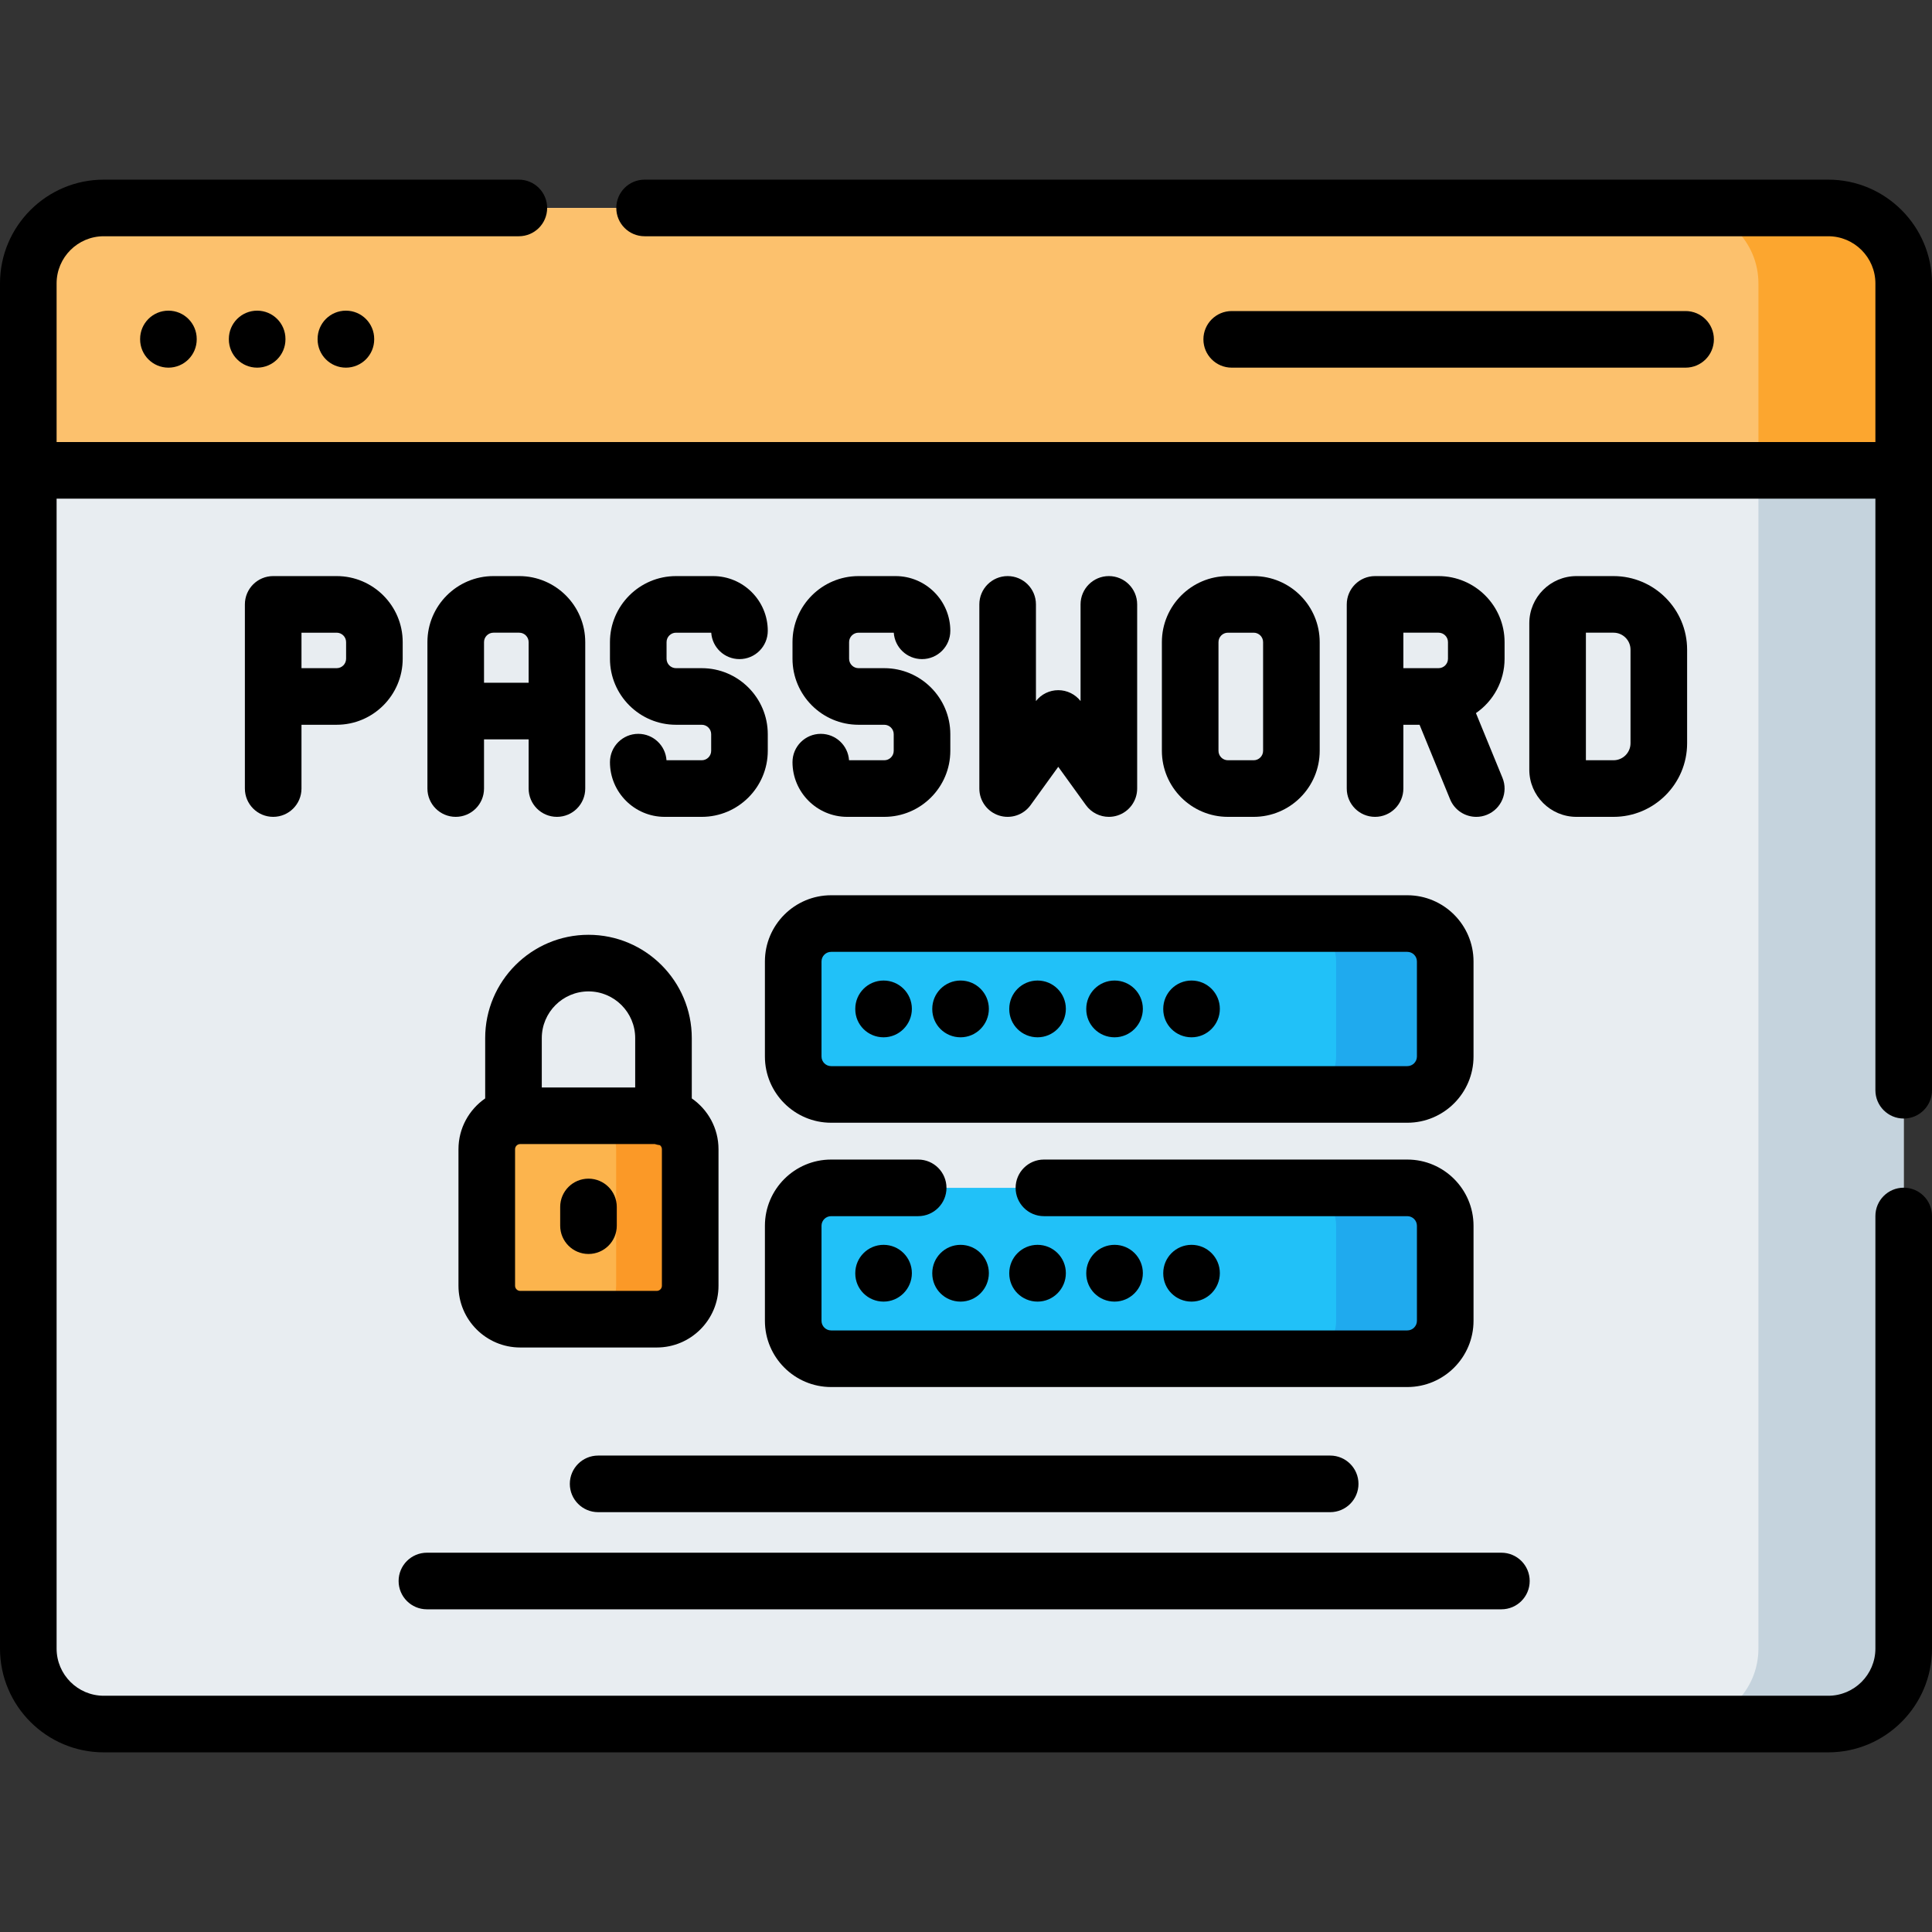 <svg id="Capa_1" enable-background="new 0 0 512 512" height="512" viewBox="0 0 512 512" width="512" xmlns="http://www.w3.org/2000/svg"><rect x="0" y="0" width="512" height="512" fill="#333333" stroke="none"/><g><g><path d="m484.5 456.892h-457c-11.046 0-20-8.954-20-20v-361.784c0-11.046 8.954-20 20-20h457c11.046 0 20 8.954 20 20v361.784c0 11.046-8.954 20-20 20z" fill="#e8edf1"/><path d="m504.5 75.11v361.78c0 11.05-8.95 20-20 20h-38.5c11.04 0 20-8.95 20-20v-361.78c0-11.05-8.96-20-20-20h38.5c11.05 0 20 8.95 20 20z" fill="#c5d3dd"/><path d="m504.5 75.11v49.54h-497v-49.54c0-11.05 8.95-20 20-20h457c11.05 0 20 8.95 20 20z" fill="#fcc16d"/><path d="m504.5 75.11v49.54h-38.5v-49.54c0-11.05-8.96-20-20-20h38.5c11.05 0 20 8.95 20 20z" fill="#fca62f"/><g><g><g><g><path d="m174.049 349.601h-36.187c-4.894 0-8.862-3.968-8.862-8.862v-36.187c0-4.894 3.968-8.862 8.862-8.862h36.187c4.894 0 8.862 3.968 8.862 8.862v36.187c0 4.894-3.968 8.862-8.862 8.862z" fill="#fcb44d"/><path d="m182.91 304.551v36.189c0 4.892-3.97 8.862-8.862 8.862h-19.625c4.901 0 8.862-3.97 8.862-8.862v-36.189c0-4.892-3.961-8.862-8.862-8.862h19.625c4.892 0 8.862 3.97 8.862 8.862z" fill="#fb9927"/></g></g></g><g><g><path d="m372.951 290.036h-152.693c-5.55 0-10.049-4.499-10.049-10.049v-25.186c0-5.55 4.499-10.049 10.049-10.049h152.693c5.55 0 10.049 4.499 10.049 10.049v25.186c0 5.55-4.499 10.049-10.049 10.049z" fill="#21c1f8"/><path d="m382.996 254.805v25.183c0 5.547-4.492 10.049-10.049 10.049h-28.901c5.547 0 10.049-4.502 10.049-10.049v-25.183c0-5.557-4.502-10.049-10.049-10.049h28.901c5.557 0 10.049 4.492 10.049 10.049z" fill="#1faaee"/></g><g><path d="m372.951 360.079h-152.693c-5.55 0-10.049-4.499-10.049-10.049v-25.186c0-5.55 4.499-10.049 10.049-10.049h152.693c5.55 0 10.049 4.499 10.049 10.049v25.186c0 5.55-4.499 10.049-10.049 10.049z" fill="#21c1f8"/><path d="m382.996 324.849v25.183c0 5.547-4.492 10.049-10.049 10.049h-28.901c5.547 0 10.049-4.502 10.049-10.049v-25.183c0-5.557-4.502-10.049-10.049-10.049h28.901c5.557 0 10.049 4.492 10.049 10.049z" fill="#1faaee"/></g></g></g></g><g><path d="m484.5 47.608h-313.676c-4.143 0-7.5 3.358-7.5 7.5s3.357 7.5 7.5 7.5h313.676c6.893 0 12.5 5.607 12.5 12.5v42.041h-482v-42.041c0-6.893 5.607-12.5 12.5-12.5h110.001c4.143 0 7.5-3.358 7.5-7.5s-3.357-7.5-7.5-7.5h-110.001c-15.164 0-27.5 12.336-27.5 27.5v361.784c0 15.164 12.336 27.5 27.5 27.5h457c15.164 0 27.5-12.336 27.5-27.5v-114.642c0-4.142-3.357-7.5-7.5-7.5s-7.5 3.358-7.5 7.5v114.642c0 6.893-5.607 12.5-12.5 12.5h-457c-6.893 0-12.5-5.607-12.5-12.5v-304.743h482v156.777c0 4.142 3.357 7.5 7.5 7.5s7.5-3.358 7.5-7.5v-213.818c0-15.164-12.336-27.5-27.5-27.5z"/><path d="m89.22 152.669h-16.824c-4.143 0-7.5 3.358-7.5 7.5v48.805c0 4.142 3.357 7.5 7.5 7.5s7.5-3.358 7.5-7.5v-16.903h9.323c9.649 0 17.5-7.851 17.5-17.5v-4.402c.001-9.649-7.85-17.5-17.499-17.5zm2.5 21.903c0 1.378-1.121 2.5-2.5 2.5h-9.323v-9.402h9.323c1.379 0 2.5 1.122 2.5 2.5z"/><path d="m137.595 152.669h-6.824c-9.649 0-17.5 7.851-17.5 17.5v38.805c0 4.142 3.357 7.5 7.5 7.5s7.5-3.358 7.5-7.5v-13.037h11.824v13.037c0 4.142 3.357 7.5 7.5 7.5s7.5-3.358 7.5-7.5v-38.805c0-9.649-7.851-17.5-17.5-17.5zm-9.324 28.269v-10.768c0-1.378 1.121-2.5 2.5-2.5h6.824c1.379 0 2.5 1.122 2.5 2.5v10.768z"/><path d="m267.036 152.669c-4.143 0-7.5 3.358-7.5 7.5v48.805c0 3.253 2.098 6.135 5.192 7.136 3.097 1.001 6.484-.108 8.388-2.745l7.332-10.152 7.332 10.152c1.438 1.99 3.718 3.109 6.081 3.109.769 0 1.547-.119 2.307-.364 3.095-1.001 5.192-3.883 5.192-7.136v-48.805c0-4.142-3.357-7.5-7.5-7.5s-7.5 3.358-7.5 7.5v25.62c-1.418-1.817-3.598-2.885-5.912-2.885s-4.494 1.068-5.912 2.885v-25.62c0-4.142-3.357-7.5-7.5-7.5z"/><path d="m332.234 216.475c9.649 0 17.5-7.851 17.5-17.5v-28.805c0-9.649-7.851-17.5-17.5-17.5h-6.823c-9.649 0-17.5 7.851-17.5 17.5v28.805c0 9.649 7.851 17.5 17.5 17.5zm-9.323-17.5v-28.805c0-1.378 1.121-2.5 2.5-2.5h6.823c1.379 0 2.5 1.122 2.5 2.5v28.805c0 1.378-1.121 2.5-2.5 2.5h-6.823c-1.379 0-2.5-1.122-2.5-2.5z"/><path d="m398.729 174.572v-4.402c0-9.649-7.851-17.5-17.5-17.5h-16.824c-4.143 0-7.5 3.358-7.5 7.5v48.805c0 4.142 3.357 7.5 7.5 7.5s7.5-3.358 7.5-7.5v-16.903h4.293l8.092 19.747c1.188 2.902 3.988 4.658 6.942 4.658.947 0 1.91-.181 2.841-.562 3.833-1.571 5.667-5.951 4.096-9.784l-7.029-17.152c4.579-3.159 7.589-8.436 7.589-14.407zm-26.824-6.903h9.324c1.379 0 2.5 1.122 2.5 2.5v4.402c0 1.378-1.121 2.5-2.5 2.5h-9.324z"/><path d="m417.78 216.475h9.823c10.752 0 19.5-8.748 19.5-19.5v-24.805c0-10.752-8.748-19.5-19.5-19.5h-9.823c-6.893 0-12.5 5.607-12.5 12.5v38.805c0 6.892 5.608 12.5 12.5 12.5zm2.5-48.806h7.323c2.481 0 4.5 2.019 4.5 4.5v24.805c0 2.481-2.019 4.5-4.5 4.5h-7.323z"/><path d="m185.969 201.475h-9.34c-.257-3.909-3.51-7-7.483-7-4.143 0-7.5 3.358-7.5 7.5 0 7.995 6.505 14.5 14.5 14.5h9.823c9.649 0 17.5-7.851 17.5-17.5v-4.403c0-9.649-7.851-17.5-17.5-17.5h-6.823c-1.379 0-2.5-1.122-2.5-2.5v-4.402c0-1.378 1.121-2.5 2.5-2.5h9.34c.257 3.909 3.51 7 7.483 7 4.143 0 7.5-3.358 7.5-7.5 0-7.995-6.505-14.5-14.5-14.5h-9.823c-9.649 0-17.5 7.851-17.5 17.5v4.402c0 9.649 7.851 17.5 17.5 17.5h6.823c1.379 0 2.5 1.122 2.5 2.5v4.403c0 1.378-1.121 2.5-2.5 2.5z"/><path d="m234.344 201.475h-9.341c-.257-3.909-3.51-7-7.483-7-4.143 0-7.5 3.358-7.5 7.5 0 7.995 6.505 14.5 14.5 14.5h9.824c9.649 0 17.5-7.851 17.5-17.5v-4.403c0-9.649-7.851-17.5-17.5-17.5h-6.824c-1.379 0-2.5-1.122-2.5-2.5v-4.402c0-1.378 1.121-2.5 2.5-2.5h9.341c.257 3.909 3.51 7 7.483 7 4.143 0 7.5-3.358 7.5-7.5 0-7.995-6.505-14.5-14.5-14.5h-9.824c-9.649 0-17.5 7.851-17.5 17.5v4.402c0 9.649 7.851 17.5 17.5 17.5h6.824c1.379 0 2.5 1.122 2.5 2.5v4.403c0 1.378-1.121 2.5-2.5 2.5z"/><path d="m37.133 89.828v.104c0 4.142 3.357 7.5 7.5 7.5s7.5-3.358 7.5-7.5v-.104c0-4.142-3.357-7.5-7.5-7.5s-7.5 3.358-7.5 7.5z"/><path d="m60.649 89.828v.104c0 4.142 3.357 7.5 7.5 7.5s7.5-3.358 7.5-7.5v-.104c0-4.142-3.357-7.5-7.5-7.5s-7.5 3.358-7.5 7.5z"/><path d="m84.166 89.828v.104c0 4.142 3.357 7.5 7.5 7.5s7.5-3.358 7.5-7.5v-.104c0-4.142-3.357-7.5-7.5-7.5s-7.5 3.358-7.5 7.5z"/><path d="m446.699 97.432c4.143 0 7.5-3.358 7.5-7.5s-3.357-7.5-7.5-7.5h-120.283c-4.143 0-7.5 3.358-7.5 7.5s3.357 7.5 7.5 7.5z"/><path d="m128.579 275.108v15.986c-4.271 2.955-7.079 7.883-7.079 13.458v36.187c0 9.022 7.34 16.362 16.362 16.362h36.187c9.022 0 16.362-7.34 16.362-16.362v-36.187c0-5.576-2.808-10.503-7.079-13.458v-15.986c0-15.096-12.281-27.377-27.377-27.377-15.095 0-27.376 12.281-27.376 27.377zm46.832 65.631c0 .751-.611 1.362-1.362 1.362h-36.187c-.751 0-1.362-.611-1.362-1.362v-36.187c0-.751.611-1.362 1.362-1.362h35.672c.434.14.887.237 1.352.296.317.25.525.632.525 1.066zm-7.079-65.631v13.083h-24.753v-13.083c0-6.825 5.553-12.377 12.377-12.377s12.376 5.552 12.376 12.377z"/><path d="m155.955 312.356c-4.143 0-7.5 3.358-7.5 7.5v4.962c0 4.142 3.357 7.5 7.5 7.5s7.5-3.358 7.5-7.5v-4.962c0-4.142-3.357-7.5-7.5-7.5z"/><path d="m202.709 254.801v25.187c0 9.676 7.872 17.549 17.549 17.549h152.693c9.677 0 17.549-7.873 17.549-17.549v-25.187c0-9.676-7.872-17.549-17.549-17.549h-152.693c-9.677 0-17.549 7.873-17.549 17.549zm15 0c0-1.405 1.144-2.549 2.549-2.549h152.693c1.405 0 2.549 1.144 2.549 2.549v25.187c0 1.405-1.144 2.549-2.549 2.549h-152.693c-1.405 0-2.549-1.144-2.549-2.549z"/><path d="m390.5 350.03v-25.186c0-9.677-7.872-17.549-17.549-17.549h-96.301c-4.143 0-7.5 3.358-7.5 7.5s3.357 7.5 7.5 7.5h96.301c1.405 0 2.549 1.144 2.549 2.549v25.186c0 1.406-1.144 2.549-2.549 2.549h-152.693c-1.405 0-2.549-1.144-2.549-2.549v-25.186c0-1.406 1.144-2.549 2.549-2.549h23.068c4.143 0 7.5-3.358 7.5-7.5s-3.357-7.5-7.5-7.5h-23.068c-9.677 0-17.549 7.873-17.549 17.549v25.186c0 9.677 7.872 17.549 17.549 17.549h152.693c9.677.001 17.549-7.872 17.549-17.549z"/><path d="m226.657 337.394v.092c0 4.142 3.357 7.454 7.5 7.454s7.5-3.404 7.5-7.546-3.357-7.5-7.5-7.5-7.5 3.358-7.5 7.5z"/><path d="m247.061 337.486c0 4.142 3.357 7.454 7.5 7.454s7.5-3.404 7.5-7.546-3.357-7.5-7.5-7.5-7.5 3.358-7.5 7.5z"/><path d="m282.465 337.394c0-4.142-3.357-7.5-7.5-7.5s-7.5 3.358-7.5 7.5v.092c0 4.142 3.357 7.454 7.5 7.454s7.5-3.404 7.5-7.546z"/><path d="m302.869 337.394c0-4.142-3.357-7.5-7.5-7.5s-7.5 3.358-7.5 7.5v.092c0 4.142 3.357 7.454 7.5 7.454s7.5-3.404 7.5-7.546z"/><path d="m323.272 337.394c0-4.142-3.357-7.5-7.5-7.5s-7.5 3.358-7.5 7.5v.092c0 4.142 3.357 7.454 7.5 7.454s7.5-3.404 7.5-7.546z"/><path d="m234.157 274.897c4.143 0 7.5-3.404 7.5-7.546s-3.357-7.5-7.5-7.5-7.5 3.358-7.5 7.5v.093c0 4.141 3.358 7.453 7.5 7.453z"/><path d="m254.561 274.897c4.143 0 7.5-3.404 7.5-7.546s-3.357-7.5-7.5-7.5-7.5 3.358-7.5 7.5v.093c0 4.141 3.357 7.453 7.5 7.453z"/><path d="m274.965 274.897c4.143 0 7.5-3.404 7.5-7.546s-3.357-7.5-7.5-7.5-7.5 3.358-7.5 7.5v.093c0 4.141 3.357 7.453 7.5 7.453z"/><path d="m295.369 274.897c4.143 0 7.5-3.404 7.5-7.546s-3.357-7.5-7.5-7.5-7.5 3.358-7.5 7.5v.093c0 4.141 3.358 7.453 7.5 7.453z"/><path d="m315.772 274.897c4.143 0 7.5-3.404 7.5-7.546s-3.357-7.5-7.5-7.5-7.5 3.358-7.5 7.5v.093c0 4.141 3.358 7.453 7.5 7.453z"/><path d="m158.51 385.739c-4.143 0-7.5 3.358-7.5 7.5s3.357 7.5 7.5 7.5h194c4.143 0 7.5-3.358 7.5-7.5s-3.357-7.5-7.5-7.5z"/><path d="m113.136 426.484h284.748c4.143 0 7.5-3.358 7.5-7.5s-3.357-7.5-7.5-7.5h-284.748c-4.143 0-7.5 3.358-7.5 7.5s3.357 7.5 7.5 7.5z"/></g></g></svg>
